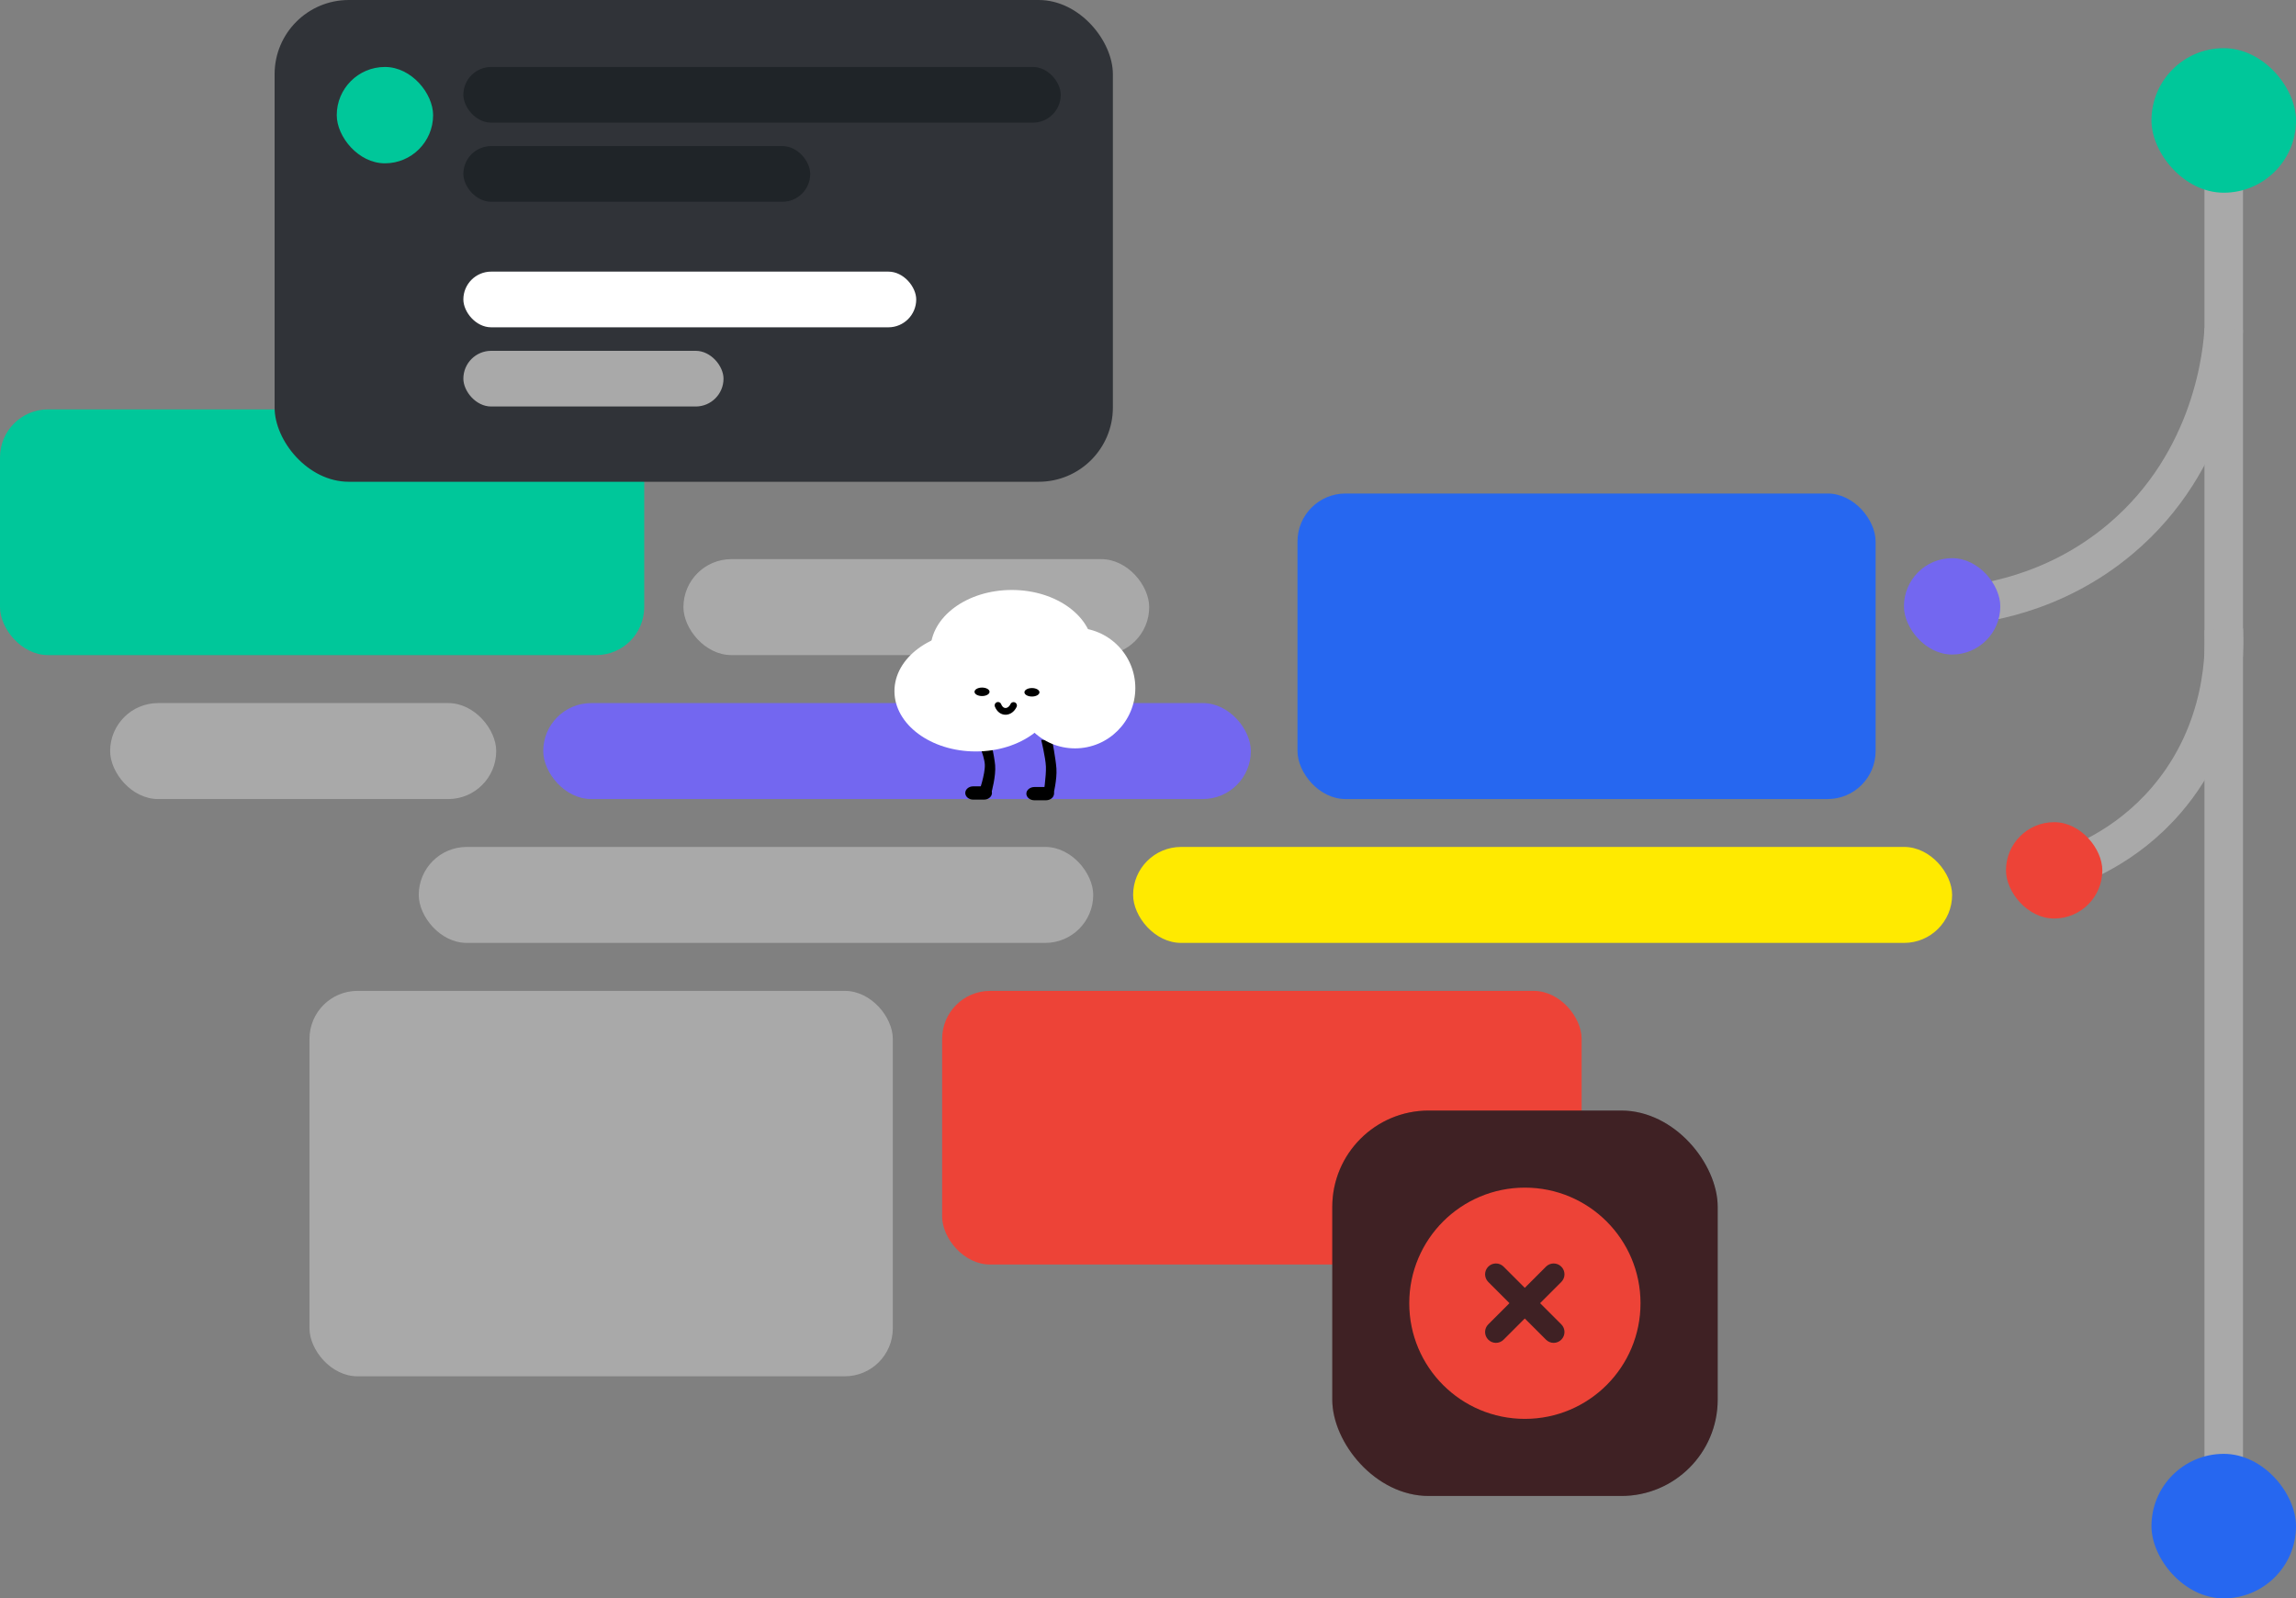 <?xml version="1.0" encoding="UTF-8"?>
<svg id="Layer_1" data-name="Layer 1" xmlns="http://www.w3.org/2000/svg" viewBox="0 0 238.29 165.89">
  <rect x="0" y="0" width="238.29" height="165.89" fill="#808080" stroke="none"/>
  <defs>
    <style>
      .cls-1 {
        fill: #303338;
      }

      .cls-1, .cls-2, .cls-3, .cls-4, .cls-5, .cls-6, .cls-7, .cls-8, .cls-9, .cls-10, .cls-11, .cls-12 {
        stroke-width: 0px;
      }

      .cls-2 {
        fill: #14191f;
      }

      .cls-13, .cls-7 {
        fill: #00c79a;
      }

      .cls-13, .cls-14 {
        stroke: #a9a9a9;
        stroke-miterlimit: 10;
        stroke-width: 4px;
      }

      .cls-3 {
        opacity: .2;
      }

      .cls-3, .cls-6 {
        fill: #ed4337;
      }

      .cls-4 {
        fill: #2667f0;
      }

      .cls-8 {
        fill: #fff;
      }

      .cls-9 {
        fill: #ffea00;
      }

      .cls-14, .cls-15 {
        fill: none;
      }

      .cls-10 {
        fill: #a9a9a9;
      }

      .cls-11 {
        fill: #7367f0;
      }

      .cls-12 {
        fill: #1f2428;
      }

      .cls-15 {
        stroke: #000;
        stroke-linecap: round;
        stroke-miterlimit: 11.34;
        stroke-width: .7px;
      }
    </style>
  </defs>
  <rect class="cls-7" x="0" y="42.49" width="66.86" height="25.5" rx="4.98" ry="4.98"/>
  <line class="cls-13" x1="230.79" y1="12.5" x2="230.79" y2="152.5"/>
  <rect class="cls-10" x="70.93" y="58.03" width="48.34" height="9.96" rx="4.98" ry="4.98"/>
  <rect class="cls-10" x="43.46" y="87.9" width="70" height="9.96" rx="4.98" ry="4.98"/>
  <rect class="cls-11" x="56.38" y="72.97" width="73.44" height="9.96" rx="4.98" ry="4.98"/>
  <rect class="cls-10" x="11.43" y="72.97" width="40.07" height="9.96" rx="4.98" ry="4.98"/>
  <rect class="cls-6" x="97.78" y="102.84" width="66.37" height="28.4" rx="4.98" ry="4.98"/>
  <rect class="cls-10" x="32.12" y="102.84" width="60.54" height="40" rx="4.98" ry="4.98"/>
  <g>
    <rect class="cls-2" x="138.27" y="115.26" width="40" height="40" rx="10" ry="10"/>
    <rect class="cls-3" x="138.26" y="115.26" width="40" height="40" rx="10" ry="10"/>
    <path class="cls-6" d="m158.26,147.26c6.63,0,12-5.37,12-12s-5.37-12-12-12-12,5.37-12,12,5.37,12,12,12Zm-3.8-15.8c.44-.44,1.15-.44,1.59,0l2.2,2.2,2.2-2.2c.44-.44,1.15-.44,1.59,0s.44,1.15,0,1.59l-2.2,2.2,2.2,2.2c.44.44.44,1.15,0,1.59s-1.15.44-1.59,0l-2.2-2.2-2.2,2.2c-.44.44-1.15.44-1.59,0s-.44-1.15,0-1.59l2.2-2.2-2.2-2.2c-.44-.44-.44-1.15,0-1.59Z"/>
  </g>
  <rect class="cls-4" x="134.66" y="51.22" width="60" height="31.71" rx="4.98" ry="4.98"/>
  <rect class="cls-9" x="117.6" y="87.9" width="85" height="9.96" rx="4.98" ry="4.98"/>
  <rect class="cls-7" x="223.29" y="5" width="15" height="15" rx="7.5" ry="7.5"/>
  <rect class="cls-4" x="223.29" y="150.89" width="15" height="15" rx="7.5" ry="7.5"/>
  <path class="cls-14" d="m202.6,62.93c2.83-.2,10.5-1.11,17.48-7,9.72-8.19,10.59-19.68,10.71-21.79"/>
  <path class="cls-14" d="m213.19,90.58c2.31-.71,7.42-2.61,11.66-7.56,6.22-7.24,6.04-15.69,5.95-17.7"/>
  <rect class="cls-1" x="28.5" y="0" width="87" height="50" rx="7.7" ry="7.7"/>
  <rect class="cls-7" x="34.95" y="6.95" width="10" height="10" rx="5" ry="5"/>
  <rect class="cls-11" x="197.6" y="57.93" width="10" height="10" rx="5" ry="5"/>
  <rect class="cls-6" x="208.19" y="85.33" width="10" height="10" rx="5" ry="5"/>
  <rect class="cls-12" x="48.09" y="6.95" width="62" height="5.78" rx="2.89" ry="2.89"/>
  <rect class="cls-12" x="48.09" y="15.16" width="36" height="5.78" rx="2.89" ry="2.89"/>
  <rect class="cls-8" x="48.09" y="28.19" width="47" height="5.78" rx="2.89" ry="2.89"/>
  <rect class="cls-10" x="48.09" y="36.41" width="27" height="5.78" rx="2.89" ry="2.89"/>
  <g>
    <ellipse id="path1-5-0" class="cls-8" cx="105.01" cy="67.49" rx="8.44" ry="6.26"/>
    <path id="path8" class="cls-5" d="m109.19,76.79s.38,1.96.45,2.96c.08,1.14-.32,2.75-.32,2.75h-1.03s.3-1.96.26-2.94c-.04-.94-.49-2.77-.49-2.77h1.13Z"/>
    <path id="rect9" class="cls-5" d="m108.54,81.68h-1.17c-.47,0-.85.31-.85.69h0c0,.38.38.69.85.69h1.17c.47,0,.85-.31.85-.69h0c0-.38-.38-.69-.85-.69Z"/>
    <path id="path8-7" class="cls-5" d="m102.75,76.54s.44,1.87.53,2.87c.1,1.14-.38,2.84-.38,2.84h-1.31s.67-1.91.62-2.9c-.05-.99-.91-2.82-.91-2.82h1.44Z"/>
    <path id="rect9-6" class="cls-5" d="m102.13,81.61h-1.13c-.45,0-.82.31-.82.69h0c0,.38.37.69.82.69h1.13c.45,0,.82-.31.82-.69h0c0-.38-.37-.69-.82-.69Z"/>
    <circle id="path1" class="cls-8" cx="111.57" cy="71.41" r="6.26"/>
    <ellipse id="path1-5" class="cls-8" cx="101.27" cy="71.73" rx="8.44" ry="6.26"/>
    <ellipse id="path2" class="cls-5" cx="107.1" cy="71.85" rx=".78" ry=".44"/>
    <ellipse id="path2-6" class="cls-5" cx="101.92" cy="71.8" rx=".78" ry=".44"/>
    <path id="path3" class="cls-15" d="m105.19,73.22c-.36.77-1.26.86-1.61-.01"/>
  </g>
</svg>